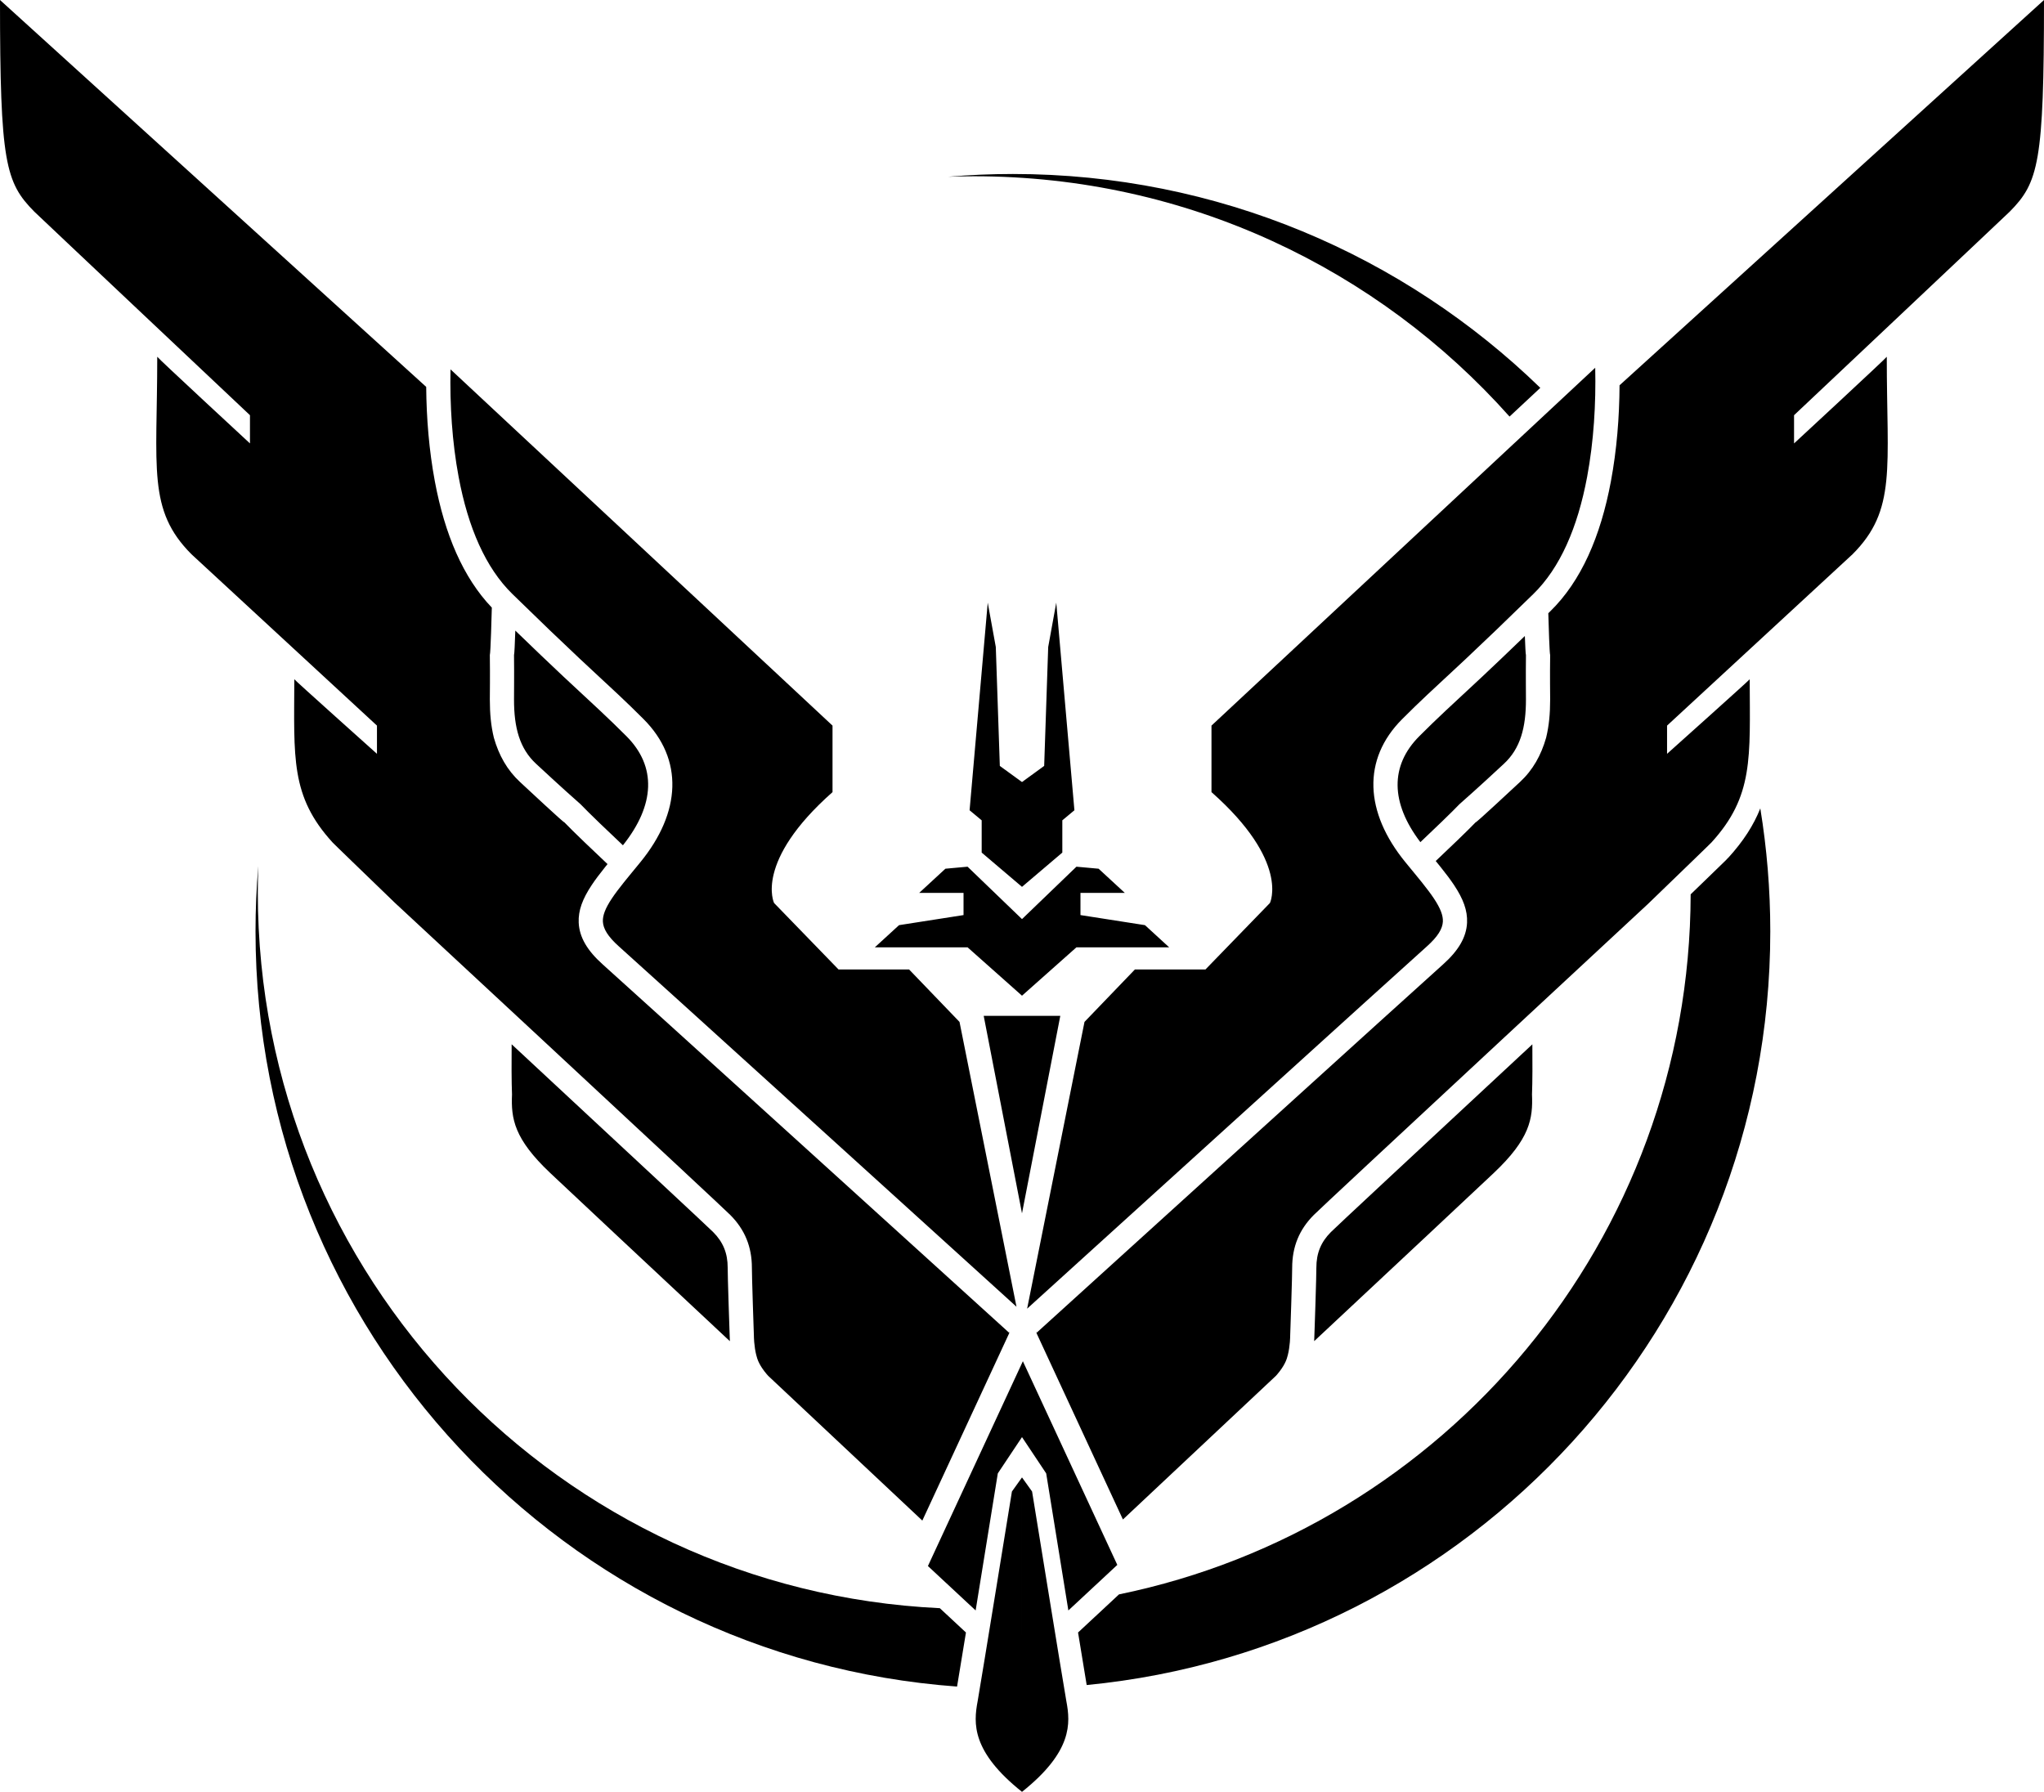 <?xml version="1.0" encoding="utf-8"?>
<!-- Generator: Adobe Illustrator 16.0.0, SVG Export Plug-In . SVG Version: 6.00 Build 0)  -->
<!DOCTYPE svg PUBLIC "-//W3C//DTD SVG 1.1//EN" "http://www.w3.org/Graphics/SVG/1.1/DTD/svg11.dtd">
<svg version="1.1" id="Layer_1" xmlns="http://www.w3.org/2000/svg" xmlns:xlink="http://www.w3.org/1999/xlink" x="0px" y="0px"
	 width="898.682px" height="787.898px" viewBox="0 0 898.682 787.898" enable-background="new 0 0 898.682 787.898"
	 xml:space="preserve">
<g>
	<path fill="#000000" d="M663.693,183.168l13.534-12.623c-59.958-58.195-141.73-94.039-231.887-94.039c-9.6,0-19.1,0.41-28.49,1.21
		c3.812-0.14,7.642-0.21,11.49-0.21C521.945,77.506,605.997,118.349,663.693,183.168z"/>
	<path fill="#000000" d="M759.833,377.206l-0.024-0.022c-0.279,0.327-0.586,0.655-0.921,0.983c-0.383,0.376-0.947,0.928-1.676,1.637
		c-1.43,1.39-3.495,3.395-6.038,5.855c-2.267,2.194-4.93,4.769-7.843,7.585c-0.349,151.837-108.118,278.438-251.344,307.826
		l-18.002,16.759c1.538,9.414,2.903,17.74,3.797,23.101c168.685-16.312,300.559-158.461,300.559-331.424
		c0-18.404-1.518-36.452-4.389-54.044C771.045,362.746,766.604,369.79,759.833,377.206z"/>
	<path fill="#000000" d="M424.697,717.829l-11.484-10.692c-166.942-7.896-299.861-145.733-299.861-314.631
		c0-3.91,0.07-7.8,0.21-11.68c-0.81,9.45-1.22,19.02-1.22,28.68c0,175.65,136.003,319.526,308.446,332.097
		C421.674,736.282,423.09,727.658,424.697,717.829z"/>
</g>
<path fill="#000000" d="M449.341,599.376v32.538l-10.635,15.953l-9.749,60.266l-20.979-19.531L449.341,599.376v32.538l10.635,15.953
	l9.749,60.266l21.516-20.028l0,0l-41.517-89.555L449.341,599.376L449.341,599.376z M405.52,668.617l-67.754-63.623
	c-0.004-0.008-0.292-0.315-0.685-0.774c-0.68-0.793-1.362-1.681-1.993-2.626c-0.95-1.426-1.684-2.841-2.122-4.152
	c-0.17-0.512-0.327-1.057-0.471-1.63c-0.442-1.771-0.735-3.724-0.898-5.685c-0.058-0.692-0.095-1.332-0.114-1.9
	c-0.021-0.86-0.021-0.86-0.027-1.097c-0.06-1.676-0.092-2.654-0.128-3.72c-0.104-3.041-0.208-6.16-0.306-9.18
	c-0.023-0.779-0.049-1.544-0.071-2.289c-0.231-7.386-0.368-12.587-0.368-14.477c0-9.273-3.141-16.862-9.534-23.258
	c-2.368-2.368-32.75-30.674-82.776-77.168c-18.305-17.013-37.744-35.069-57.182-53.119c-2.585-2.398-5.1-4.734-7.535-6.997
	c-15.016-14.502-27.434-26.515-27.318-26.462c-18.612-20.384-16.929-37.224-16.839-71.788c-0.09,0.194,36.337,32.792,36.337,32.792
	v-12.408l-81.537-75.333c-19.498-19.498-15.053-37.821-15.067-86.855c0.014,0.406,40.769,38.11,40.769,38.11v-12.408
	c0,0-94.953-89.563-94.831-89.514C2.395,80.239,0,71.45,0,0c0,0,157.313,142.813,187.386,170.116
	c0.113,13.788,1.255,27.921,3.808,41.567c4.354,23.277,12.414,42.285,25.046,55.488c-0.075,2.914-0.52,19.766-0.876,20.869
	c0.129,9.722,0,16.654,0,19.498c0,6.341,0.501,11.606,1.771,16.839c2.19,7.69,5.818,14.217,11.521,19.498
	c3.704,3.388,19.015,17.781,19.498,17.726c3.333,3.518,13.659,13.381,18.955,18.343c-0.358,0.442-0.695,0.86-1.026,1.273
	c-2.523,3.148-4.397,5.647-5.958,7.997c-3.996,6.019-5.937,11.156-5.689,16.5c0.296,6.403,3.777,12.28,10.556,18.345
	c7.006,6.271,39.491,35.692,89.229,80.804c19.92,18.064,41.146,37.318,62.365,56.573c7.427,6.739,14.323,12.997,20.512,18.613
	c2.166,1.965,4.088,3.71,5.746,5.214c0.393,0.354,0.69,0.627,0.926,0.84L405.52,668.617L405.52,668.617z M443.916,585.793
	l-0.285-0.388l0.232,0.501L443.916,585.793L443.916,585.793z M451.596,575.44l25.222-126.102l22.154-23.043h31.021l28.361-29.247
	c0,0,8.86-18.169-25.702-48.745v-29.247l168.715-157.351c0.351,15.797-0.629,32.32-3.565,48.019
	c-4.171,22.295-11.894,39.995-23.637,51.465c-12.115,11.834-21.443,20.78-29.67,28.506c-4.214,3.958-14.74,13.708-16.955,15.786
	c-3.728,3.506-7.078,6.752-11.027,10.701c-17.664,17.664-16.58,40.966,1.418,62.963c0.576,0.704,1.158,1.414,1.913,2.331
	c-0.001-0.001,1.437,1.743,1.833,2.227c1.438,1.75,2.444,2.983,3.39,4.161c2.342,2.922,4.043,5.19,5.396,7.229
	c2.86,4.307,4.049,7.453,3.925,10.125c-0.145,3.137-2.184,6.58-7.021,10.91c-7.034,6.293-39.502,35.703-89.389,80.944
	c-19.815,17.972-41.042,37.227-62.264,56.48c-7.427,6.739-14.322,12.997-20.512,18.613
	C453.91,573.34,452.708,574.432,451.596,575.44L451.596,575.44z M712.067,169.416C743.957,140.465,898.682,0,898.682,0
	c0,71.45-2.394,80.239-15.064,93.059c0.122-0.048-94.831,89.514-94.831,89.514v12.408c0,0,40.754-37.704,40.769-38.11
	c-0.015,49.034,4.433,67.357-15.065,86.855l-81.537,75.333v12.408c0,0,36.428-32.598,36.338-32.792
	c0.09,34.564,1.771,51.404-16.84,71.788c0.118-0.053-12.613,12.26-27.878,27.003c-2.254,2.093-4.573,4.247-6.952,6.456
	c-19.438,18.05-38.877,36.106-57.183,53.119c-50.026,46.494-80.408,74.8-82.775,77.168c-6.396,6.394-9.534,13.982-9.534,23.258
	c0,1.888-0.137,7.091-0.368,14.477c-0.021,0.745-0.048,1.51-0.072,2.289c-0.097,3.02-0.198,6.139-0.305,9.18
	c-0.036,1.063-0.067,2.044-0.128,3.72c-0.008,0.234-0.008,0.234-0.028,1.097c-0.021,0.568-0.058,1.208-0.113,1.9
	c-0.163,1.961-0.456,3.914-0.898,5.685c-0.144,0.573-0.301,1.118-0.471,1.63c-0.438,1.313-1.172,2.729-2.122,4.152
	c-0.631,0.945-1.313,1.833-1.993,2.626c-0.394,0.459-0.68,0.769-0.685,0.774l-67.236,63.137l-38.027-82.03
	c0.234-0.213,0.534-0.483,0.925-0.84c1.657-1.504,3.58-3.249,5.746-5.214c6.188-5.616,13.084-11.874,20.514-18.612
	c21.22-19.256,42.442-38.51,62.362-56.574c49.74-45.109,82.227-74.532,89.23-80.804c6.779-6.063,10.26-11.941,10.556-18.345
	c0.248-5.343-1.691-10.479-5.688-16.5c-1.563-2.349-3.437-4.848-5.957-7.997c-0.648-0.809-1.32-1.638-2.127-2.624
	c5.549-5.227,14.465-13.77,17.517-16.992c0.483,0.056,15.795-14.338,19.498-17.726c5.704-5.281,9.332-11.808,11.522-19.498
	c1.271-5.233,1.771-10.498,1.771-16.839c0-2.844-0.13-9.776,0-19.498c-0.297-0.919-0.656-12.792-0.811-18.399
	c0.284-0.278,0.57-0.558,0.858-0.84c13.563-13.247,22.122-32.866,26.659-57.118C710.85,197.806,711.988,183.425,712.067,169.416
	L712.067,169.416z M455.585,585.906l-0.053-0.113l0.285-0.388L455.585,585.906L455.585,585.906z M624.495,370.305
	c5.533-5.215,14.086-13.422,17.168-16.681c9.051-7.99,15.671-14.194,19.498-17.726c7.292-6.714,9.767-15.957,9.749-28.36
	c0.018-2.727-0.11-9.625,0-19.498c-0.151-0.391-0.328-4.139-0.483-8.383c-7.051,6.815-13.099,12.579-18.65,17.794
	c-4.248,3.99-14.779,13.745-16.137,15.016c-4.463,4.197-7.734,7.368-11.605,11.239C611.102,336.635,611.336,353.011,624.495,370.305
	L624.495,370.305z M446.917,574.592l-25.05-125.251l-22.157-23.043h-31.02l-28.36-29.247c0,0-8.863-18.169,25.702-48.745v-29.247
	l-167.963-156.65c-0.307,15.584,0.687,31.851,3.58,47.318c4.171,22.295,11.894,39.995,23.636,51.465
	c12.116,11.834,21.444,20.78,29.67,28.506c4.214,3.958,14.74,13.708,16.955,15.786c3.727,3.506,7.078,6.752,11.027,10.701
	c17.664,17.664,16.581,40.966-1.417,62.963c-0.576,0.704-1.159,1.414-1.913,2.331c0-0.001-1.435,1.743-1.833,2.227
	c-1.439,1.75-2.444,2.983-3.388,4.161c-2.342,2.922-4.043,5.19-5.396,7.229c-2.861,4.309-4.049,7.454-3.926,10.125
	c0.146,3.139,2.184,6.581,7.024,10.911c7.035,6.293,39.502,35.703,89.388,80.944c19.816,17.972,41.042,37.227,62.264,56.48
	c7.427,6.739,14.321,12.997,20.512,18.613C445.185,573.021,446.074,573.827,446.917,574.592L446.917,574.592L446.917,574.592z
	 M273.88,371.682c-5.352-5.015-15.263-14.495-18.633-18.058c-9.051-7.99-15.671-14.194-19.498-17.726
	c-7.292-6.714-9.767-15.957-9.749-28.36c-0.018-2.727,0.111-9.625,0-19.498c0.18-0.462,0.394-5.632,0.567-10.759
	c8.119,7.868,14.92,14.359,21.106,20.17c4.249,3.99,14.78,13.745,16.136,15.016c4.463,4.197,7.736,7.368,11.607,11.239
	C288.688,336.978,288.09,353.882,273.88,371.682L273.88,371.682L273.88,371.682z M320.906,589.742
	c-35.326-33.03-70.082-65.552-78.953-73.931c-15.953-15.066-17.283-23.931-16.839-34.564c-0.229-5.511-0.221-14.592-0.16-22.063
	c1.985,1.847,3.957,3.679,5.913,5.495c49.516,46.021,80.444,74.837,82.659,77.049c4.396,4.398,6.419,9.282,6.419,15.738
	c0,2.051,0.137,7.275,0.373,14.81c0.021,0.749,0.047,1.516,0.071,2.297c0.099,3.025,0.201,6.151,0.307,9.202
	c0.037,1.064,0.068,2.048,0.101,2.921c0.037,1.043,0.037,1.043,0.038,1.093C320.833,588.167,320.852,588.854,320.906,589.742
	L320.906,589.742L320.906,589.742z M577.8,589.721c35.317-33.021,70.062-65.53,78.929-73.909
	c15.953-15.064,17.282-23.929,16.842-34.563c0.229-5.506,0.222-14.574,0.158-22.042c-1.978,1.838-3.939,3.663-5.892,5.475
	c-49.516,46.021-80.446,74.837-82.658,77.051c-4.396,4.396-6.42,9.28-6.42,15.736c0,2.052-0.137,7.275-0.373,14.81
	c-0.021,0.749-0.047,1.516-0.07,2.297c-0.099,3.025-0.201,6.152-0.307,9.202c-0.037,1.064-0.068,2.048-0.101,2.921
	c-0.037,1.043-0.037,1.043-0.039,1.093C577.873,588.163,577.854,588.844,577.8,589.721L577.8,589.721L577.8,589.721z
	 M449.341,787.898c-22.23-17.728-21.343-30.136-19.498-39.885c1.712-9.749,15.066-92.173,15.066-92.173l4.432-6.203V787.898
	c22.232-17.728,21.343-30.136,19.498-39.885c-1.713-9.749-15.064-92.173-15.064-92.173l-4.434-6.203V787.898L449.341,787.898z
	 M449.341,446.683v86.854l16.839-86.854H449.341L449.341,446.683z M449.341,446.683v86.854l-16.839-86.854H449.341L449.341,446.683z
	 M439.592,336.784l9.749,7.09v46.086l-17.726-15.067v-14.18l-5.318-4.432l7.979-91.286l3.545,19.498L439.592,336.784
	L439.592,336.784z M459.09,336.784l-9.749,7.09v46.086l17.728-15.067v-14.18l5.315-4.432l-7.977-91.286l-3.545,19.498
	L459.09,336.784L459.09,336.784z M449.341,404.141v33.68l-23.93-21.271h-40.771l10.637-9.749l28.359-4.432v-9.749H404.14
	l11.521-10.635l9.749-0.886L449.341,404.141L449.341,404.141z M449.341,404.141v33.68l23.931-21.271h40.77l-10.636-9.749
	l-28.36-4.432v-9.749h19.498l-11.521-10.635l-9.75-0.886L449.341,404.141L449.341,404.141z"/>
</svg>
